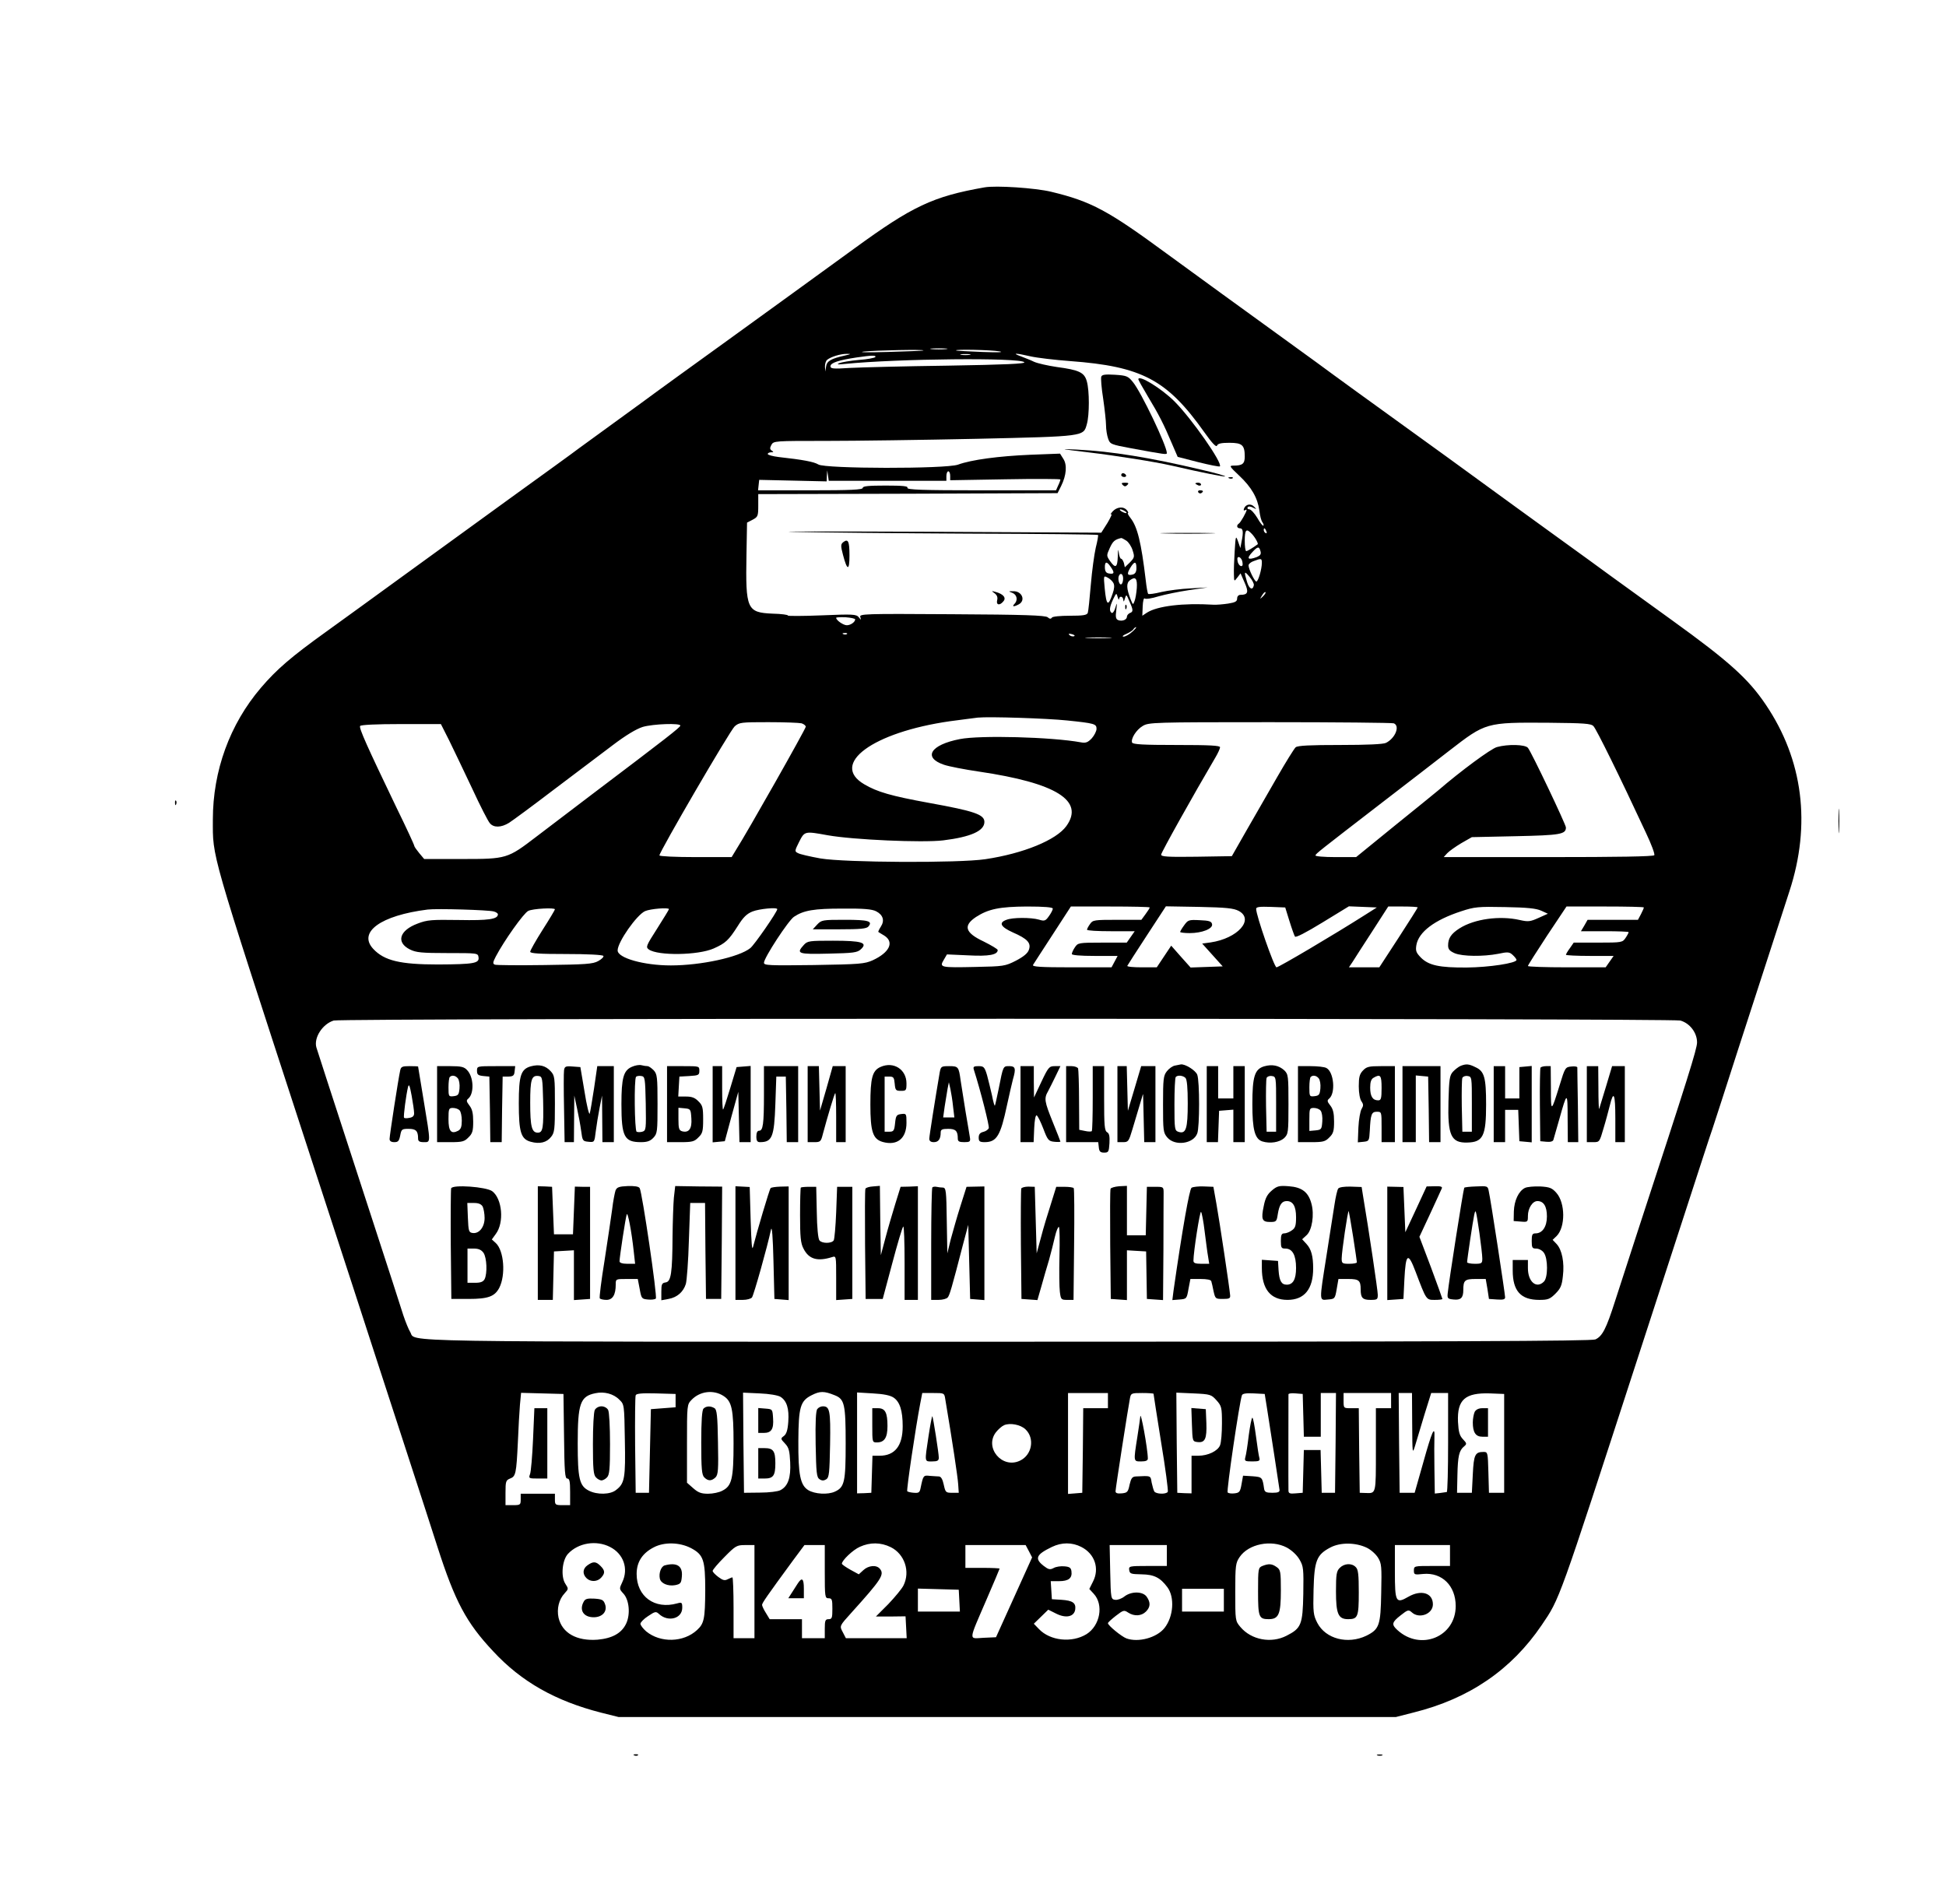 <?xml version="1.0" standalone="no"?>
<!DOCTYPE svg PUBLIC "-//W3C//DTD SVG 20010904//EN"
 "http://www.w3.org/TR/2001/REC-SVG-20010904/DTD/svg10.dtd">
<svg version="1.0" xmlns="http://www.w3.org/2000/svg"
 width="1024pt" height="1002pt" viewBox="0 0 1024 1002"
 preserveAspectRatio="xMidYMid meet">

<g transform="translate(0,1002) scale(0.1,-0.1)"
fill="#000000" stroke="none">
<path d="M5180 9034 c-272 -48 -379 -99 -685 -322 -201 -146 -558 -405 -665
-482 -154 -111 -392 -283 -455 -330 -27 -20 -102 -74 -165 -120 -63 -46 -137
-100 -165 -120 -27 -21 -192 -140 -365 -265 -173 -126 -427 -310 -565 -410
-137 -100 -317 -230 -400 -290 -184 -132 -260 -198 -342 -294 -164 -192 -253
-437 -253 -694 0 -203 -18 -141 476 -1657 69 -212 184 -565 256 -785 71 -220
193 -593 270 -830 77 -236 158 -486 180 -555 92 -286 151 -398 293 -549 149
-161 329 -262 568 -323 l92 -23 2045 0 2045 0 94 24 c293 73 514 225 673 459
97 143 86 114 503 1397 70 215 183 563 252 775 69 212 133 410 144 440 10 30
73 224 139 430 163 501 225 694 266 820 115 352 72 692 -125 983 -91 135 -193
227 -491 442 -151 109 -297 215 -325 235 -27 20 -167 122 -310 225 -143 103
-282 205 -310 225 -46 34 -343 250 -715 518 -80 58 -176 128 -215 157 -38 28
-128 93 -200 145 -172 124 -430 312 -585 425 -309 227 -397 275 -609 326 -83
20 -291 34 -351 23z m-202 -851 c-21 -2 -55 -2 -75 0 -21 2 -4 4 37 4 41 0 58
-2 38 -4z m-119 -7 c-2 -2 -87 -5 -189 -8 -102 -3 -158 -2 -125 2 65 7 321 12
314 6z m401 -5 c26 -5 -12 -6 -90 -3 -74 3 -137 6 -139 8 -8 7 184 3 229 -5z
m-815 -22 c-72 -16 -94 -29 -98 -57 l-4 -27 -2 26 c0 15 5 31 12 36 20 16 70
31 102 31 26 0 25 -1 -10 -9z m658 4 c-13 -2 -33 -2 -45 0 -13 2 -3 4 22 4 25
0 35 -2 23 -4z m319 -8 c35 -8 129 -19 209 -25 378 -28 510 -98 706 -374 41
-58 63 -81 67 -71 4 11 22 15 65 15 68 0 81 -12 81 -73 0 -37 -12 -47 -58 -47
-25 0 -24 -3 29 -53 64 -60 97 -117 106 -184 3 -27 10 -54 16 -61 5 -7 8 -15
5 -18 -3 -3 -18 16 -32 41 -15 25 -34 45 -42 45 -8 0 -12 5 -9 10 4 7 14 6 28
-1 20 -10 21 -10 6 5 -17 18 -44 13 -53 -10 -3 -9 -1 -12 4 -9 6 3 10 4 10 2
0 -10 -32 -67 -41 -72 -14 -9 -11 -25 6 -25 16 0 19 -19 8 -71 l-6 -33 -12 34
c-12 34 -13 32 -18 -50 -3 -47 -5 -102 -4 -123 1 -38 1 -38 18 -16 l17 22 21
-48 c23 -51 18 -65 -21 -65 -11 0 -18 -8 -18 -19 0 -16 -10 -21 -47 -27 -27
-4 -61 -7 -78 -6 -160 10 -296 -7 -350 -42 l-24 -16 2 50 c1 27 6 45 10 41 5
-5 38 0 73 11 35 10 108 25 162 33 l97 14 -89 -5 c-49 -2 -119 -11 -154 -19
-36 -9 -67 -13 -70 -10 -3 2 -9 35 -13 72 -24 201 -44 281 -80 327 -11 14 -17
26 -14 26 4 0 2 7 -5 15 -18 22 -54 18 -76 -7 -10 -12 -13 -18 -7 -14 7 4 -2
-16 -19 -45 l-33 -52 -925 5 c-509 2 -819 2 -690 -1 129 -3 541 -7 914 -9 374
-1 682 -4 684 -7 2 -2 -3 -32 -12 -67 -8 -35 -20 -123 -26 -195 -6 -73 -13
-139 -16 -148 -5 -12 -25 -15 -94 -15 -51 0 -92 -4 -95 -10 -5 -8 -12 -7 -22
2 -13 10 -122 14 -504 16 -465 3 -488 2 -482 -15 5 -17 5 -17 -8 -1 -13 16
-30 17 -196 10 -99 -4 -179 -4 -177 -1 2 4 -34 9 -81 10 -135 6 -142 23 -137
311 l3 168 29 15 c28 15 30 19 30 75 l0 60 788 2 787 3 19 38 c28 57 32 112
11 143 l-17 27 -157 -6 c-165 -7 -309 -26 -380 -52 -65 -23 -700 -22 -735 1
-23 14 -81 25 -208 39 -32 4 -58 11 -58 16 0 5 8 9 18 9 13 0 14 2 3 9 -10 7
-11 13 -2 30 12 21 16 21 289 21 152 0 509 5 792 11 571 13 561 12 579 77 14
48 14 176 0 225 -13 47 -39 60 -159 76 -47 7 -100 19 -118 27 -18 9 -50 21
-70 29 -50 18 -28 18 50 0z m-816 -4 c-3 -4 -42 -12 -87 -15 -45 -4 -91 -12
-103 -17 -15 -7 -7 -8 29 -4 282 28 920 34 945 9 8 -8 -100 -13 -402 -18 -227
-3 -459 -9 -515 -12 -90 -6 -103 -4 -103 9 0 18 44 32 137 46 81 12 105 12 99
2z m65 -651 l309 0 0 25 c0 14 5 25 10 25 6 0 10 -11 10 -24 l0 -23 290 5
c160 3 290 2 290 -1 0 -3 -5 -18 -12 -32 l-11 -25 -393 0 c-311 0 -392 3 -389
13 4 9 -23 12 -115 12 -89 0 -120 -3 -120 -12 0 -10 -62 -13 -276 -13 l-275 0
3 28 3 27 178 -4 177 -4 1 29 2 29 4 -27 4 -28 310 0z m1249 -160 c8 -5 11
-10 5 -10 -5 0 -17 5 -25 10 -8 5 -10 10 -5 10 6 0 17 -5 25 -10z m744 -106
c3 -8 2 -12 -4 -9 -6 3 -10 10 -10 16 0 14 7 11 14 -7z m-80 -10 c18 -17 39
-54 34 -58 -24 -18 -54 -36 -60 -36 -5 0 -8 25 -8 55 0 57 8 66 34 39z m-657
-39 c12 -8 27 -31 33 -51 11 -34 10 -38 -14 -63 l-27 -26 -5 23 c-4 12 -10 22
-15 22 -4 0 -10 15 -12 33 -3 22 -4 15 -5 -20 -2 -60 -12 -66 -41 -25 -19 28
-19 29 -1 69 16 35 26 44 60 52 3 0 15 -6 27 -14z m706 -56 c4 -15 -1 -22 -19
-30 -49 -18 -57 -9 -22 28 26 28 34 29 41 2z m-95 -58 c3 -16 -1 -22 -10 -19
-7 3 -15 15 -16 27 -3 16 1 22 10 19 7 -3 15 -15 16 -27z m102 -3 c0 -32 -19
-98 -29 -98 -9 0 -41 65 -41 85 0 7 12 18 28 23 39 15 42 14 42 -10z m-796
-20 c22 -31 20 -40 -6 -36 -17 2 -23 10 -24 31 -1 33 10 35 30 5z m136 -7 c0
-20 -6 -30 -19 -34 -29 -7 -33 2 -14 34 22 37 33 37 33 0z m618 -90 c-6 -30
-25 -20 -36 17 -17 56 -15 61 13 27 14 -16 24 -36 23 -44z m-688 35 c0 -14 -4
-27 -9 -30 -10 -7 -20 23 -14 42 8 21 23 13 23 -12z m-51 -24 c6 -11 5 -30 -4
-55 -24 -71 -33 -65 -42 28 -6 66 -6 67 15 56 12 -6 26 -19 31 -29z m123 -26
c-2 -26 -7 -57 -12 -69 -8 -21 -8 -21 -20 8 -23 59 -24 87 -4 102 29 21 39 10
36 -41z m664 -44 c-17 -16 -18 -16 -5 5 7 12 15 20 18 17 3 -2 -3 -12 -13 -22z
m-757 -14 c2 19 21 14 22 -5 1 -12 4 -9 8 7 8 24 8 24 24 -14 21 -47 21 -55 2
-62 -8 -4 -15 -12 -15 -19 0 -16 -25 -26 -46 -18 -12 5 -15 16 -10 52 5 42 4
43 -5 13 -5 -18 -14 -30 -19 -27 -14 9 -12 30 7 71 17 35 18 35 24 13 4 -13 7
-18 8 -11z m-1389 -107 c0 -14 -24 -31 -44 -31 -18 0 -56 26 -56 39 0 3 22 4
50 3 27 -2 50 -7 50 -11z m1457 -66 c-15 -14 -36 -25 -45 -25 -9 1 -3 7 14 14
18 8 35 19 38 25 4 6 10 11 14 11 4 0 -6 -12 -21 -25z m-1500 -11 c-3 -3 -12
-4 -19 -1 -8 3 -5 6 6 6 11 1 17 -2 13 -5z m1194 -12 c-7 -2 -18 1 -23 6 -8 8
-4 9 13 5 13 -4 18 -8 10 -11z m187 -9 c-32 -2 -84 -2 -115 0 -32 2 -6 3 57 3
63 0 89 -1 58 -3z m-223 -434 c145 -15 155 -18 155 -44 0 -12 -11 -34 -25 -50
-21 -22 -32 -26 -58 -21 -153 28 -530 38 -636 17 -155 -30 -196 -97 -84 -135
26 -9 109 -25 184 -36 407 -60 557 -153 460 -287 -53 -73 -225 -144 -426 -174
-139 -21 -738 -18 -868 4 -55 10 -108 22 -118 28 -18 9 -18 11 6 59 29 57 29
57 150 35 135 -24 499 -40 608 -27 146 18 217 50 217 97 0 39 -52 57 -290 100
-203 37 -274 58 -342 98 -183 107 45 274 451 332 58 8 124 16 146 19 59 6 366
-4 470 -15z m-1397 -15 c12 -4 22 -12 22 -18 0 -11 -307 -554 -367 -648 l-23
-38 -190 0 c-105 0 -190 4 -190 9 0 19 372 658 396 679 24 21 34 22 177 22 84
0 162 -3 175 -6z m3116 0 c34 -13 9 -78 -41 -103 -14 -7 -99 -11 -240 -11
-161 0 -223 -3 -235 -12 -8 -7 -52 -78 -98 -158 -46 -80 -118 -206 -161 -280
l-77 -135 -186 -3 c-150 -2 -186 0 -186 11 0 11 170 315 286 512 13 22 24 46
24 53 0 9 -52 12 -229 12 -174 0 -230 3 -234 13 -7 20 22 67 56 87 31 19 55
20 669 20 350 0 643 -3 652 -6z m1051 -15 c15 -15 137 -262 276 -561 28 -59
48 -112 44 -118 -4 -7 -194 -10 -557 -10 l-551 0 18 20 c10 11 44 35 74 53
l56 32 231 5 c235 5 264 10 264 46 0 15 -182 398 -200 419 -15 18 -106 20
-163 4 -31 -8 -192 -127 -309 -228 -13 -11 -115 -94 -228 -185 l-204 -166
-109 0 c-60 0 -107 4 -105 9 3 10 16 20 348 276 135 104 295 227 355 274 194
150 193 150 522 148 190 -2 225 -4 238 -18z m-6021 -76 c24 -49 78 -162 121
-253 42 -91 84 -173 93 -182 20 -24 59 -23 100 2 19 12 125 90 235 174 111 84
250 189 310 234 71 54 125 86 159 97 55 16 198 21 198 7 0 -9 -72 -65 -465
-362 -104 -79 -236 -179 -292 -222 -153 -117 -156 -118 -393 -118 l-198 0 -26
31 c-14 17 -26 34 -26 38 0 5 -42 96 -94 202 -154 321 -198 418 -191 429 4 6
84 10 215 10 l210 0 44 -87z m3176 -884 c0 -6 -9 -24 -20 -39 -18 -26 -24 -28
-53 -19 -42 12 -139 12 -171 -1 -42 -15 -31 -37 33 -66 78 -34 98 -56 85 -92
-6 -18 -28 -36 -68 -57 -57 -29 -65 -30 -213 -33 -184 -4 -191 -3 -167 37 l17
29 112 -5 c109 -6 155 3 155 28 0 5 -34 25 -74 45 -98 46 -109 83 -40 129 65
42 124 54 267 55 93 0 137 -4 137 -11z m510 6 c0 -3 -10 -19 -22 -35 l-22 -30
-127 0 c-121 0 -129 -1 -143 -22 -9 -12 -16 -26 -16 -30 0 -5 57 -8 126 -8
l125 0 -21 -30 -21 -30 -129 0 c-125 0 -128 -1 -144 -25 -9 -13 -16 -29 -16
-35 0 -6 44 -10 120 -10 l121 0 -16 -30 -16 -30 -210 0 c-165 0 -209 3 -203
13 4 6 50 78 103 159 l96 148 208 0 c114 0 207 -2 207 -5z m468 -18 c84 -45
-5 -145 -148 -166 l-44 -6 54 -60 54 -60 -84 -3 -85 -3 -51 57 -51 58 -38 -57
-38 -57 -79 0 c-44 0 -78 3 -76 8 2 4 48 76 103 160 l100 153 175 -3 c143 -3
181 -7 208 -21z m267 -53 c12 -39 25 -75 29 -82 4 -7 55 19 145 74 l139 85 74
-3 73 -3 -60 -38 c-165 -105 -456 -277 -468 -277 -12 0 -108 275 -107 308 0
10 19 12 77 10 l76 -3 22 -71z m675 71 c0 -2 -45 -74 -101 -160 l-101 -155
-80 0 -80 0 19 28 c10 16 56 88 103 160 l85 132 78 0 c42 0 77 -2 77 -5z m650
-17 l35 -16 -49 -22 c-44 -20 -55 -21 -99 -11 -105 24 -238 6 -317 -44 -44
-28 -60 -52 -60 -90 0 -20 8 -29 35 -41 41 -17 150 -18 228 -3 51 11 60 10 77
-6 11 -10 20 -22 20 -26 0 -17 -144 -39 -262 -40 -143 -1 -200 11 -241 52 -25
26 -29 35 -24 66 12 69 95 132 236 178 70 23 88 25 231 22 116 -2 164 -7 190
-19z m540 17 c0 -4 -7 -19 -15 -35 l-16 -30 -132 0 -133 0 -17 -30 -18 -30
125 0 c69 0 126 -2 126 -5 0 -3 -7 -17 -16 -30 -16 -24 -19 -25 -144 -25
l-129 0 -20 -29 c-12 -16 -21 -32 -21 -35 0 -3 57 -6 126 -6 l125 0 -21 -30
-21 -30 -205 0 c-112 0 -204 3 -204 7 0 4 46 76 101 160 l102 153 203 0 c112
0 204 -2 204 -5z m-6052 -21 c12 -3 22 -10 22 -15 0 -26 -50 -33 -205 -30
-144 2 -166 1 -218 -19 -96 -36 -114 -99 -40 -136 32 -16 62 -19 198 -19 158
0 160 0 163 -22 5 -32 -25 -37 -213 -38 -200 0 -283 20 -341 82 -82 88 39 176
286 207 48 6 320 -2 348 -10z m322 11 c0 -3 -29 -52 -65 -108 -36 -57 -65
-108 -65 -115 0 -9 49 -12 189 -12 110 0 192 -4 196 -10 3 -5 -9 -17 -27 -27
-29 -16 -65 -18 -282 -21 -136 -2 -255 -1 -262 2 -12 5 -11 12 5 43 43 82 147
229 171 240 24 12 140 18 140 8z m600 1 c0 -3 -28 -48 -62 -102 -58 -91 -61
-97 -44 -110 48 -34 259 -31 341 5 63 28 79 43 127 118 29 47 48 65 78 77 36
14 130 23 130 12 0 -14 -121 -189 -142 -205 -60 -48 -260 -91 -418 -91 -142 0
-280 39 -280 79 0 44 101 188 145 207 28 12 125 20 125 10z m1090 -11 c37 -19
46 -49 25 -81 -9 -14 -15 -27 -13 -28 2 -1 15 -10 31 -19 54 -34 28 -89 -61
-130 -43 -19 -67 -21 -309 -25 -236 -3 -263 -2 -263 12 0 26 129 223 158 242
51 34 105 43 255 43 113 1 155 -3 177 -14z m4232 -575 c50 -14 88 -64 88 -115
0 -34 -47 -184 -311 -990 -43 -132 -97 -298 -120 -370 -47 -147 -67 -186 -104
-203 -20 -9 -771 -12 -3096 -12 -3328 0 -3105 -4 -3141 52 -8 13 -24 52 -36
88 -11 36 -84 261 -162 500 -255 783 -288 885 -295 908 -15 51 32 124 91 142
43 13 7040 12 7086 0z m-5583 -1995 c26 -25 26 -26 29 -212 4 -200 -1 -229
-46 -263 -30 -25 -100 -26 -143 -4 -50 25 -59 63 -59 249 0 210 13 248 93 264
46 10 96 -3 126 -34z m549 19 c43 -28 52 -70 52 -249 0 -186 -9 -224 -59 -249
-16 -9 -50 -16 -75 -16 -36 0 -52 6 -78 29 l-33 29 0 205 c0 204 0 206 24 231
44 46 116 55 169 20z m585 4 c51 -20 57 -48 57 -253 0 -203 -6 -231 -57 -254
-37 -17 -105 -13 -140 8 -42 26 -53 82 -52 259 1 177 10 210 69 240 45 23 66
23 123 0z m-1425 -215 c2 -189 5 -223 17 -223 12 0 15 -15 15 -70 l0 -70 -40
0 c-38 0 -40 2 -40 30 l0 30 -90 0 -90 0 0 -30 c0 -28 -2 -30 -40 -30 l-40 0
0 65 c0 60 2 66 24 75 30 11 33 26 41 190 3 74 8 163 11 198 l6 63 111 -3 112
-3 3 -222z m587 187 l0 -35 -65 -5 -65 -5 -5 -220 -5 -220 -35 0 -35 0 -3 250
c-1 137 0 256 3 263 3 9 30 12 107 10 l103 -3 0 -35z m552 20 c33 -21 46 -62
41 -131 -3 -45 -10 -65 -23 -75 -18 -13 -18 -15 6 -40 20 -21 24 -38 27 -98 4
-81 -11 -126 -51 -147 -12 -7 -60 -13 -107 -13 l-85 -1 -3 264 -2 263 87 -4
c51 -2 97 -10 110 -18z m595 -4 c33 -22 48 -69 48 -151 0 -103 -41 -155 -122
-155 l-37 0 -3 -97 -3 -98 -37 -2 -38 -1 0 265 0 266 83 -5 c56 -3 91 -10 109
-22z m272 -8 c37 -219 66 -412 68 -448 l3 -45 -35 0 c-33 0 -35 2 -44 43 -6
28 -14 42 -25 43 -9 0 -30 2 -48 3 -34 4 -35 2 -48 -60 -5 -28 -10 -31 -36
-29 -16 1 -32 5 -35 8 -5 5 43 329 68 460 l11 57 58 0 c58 0 58 0 63 -32z
m856 -8 l0 -40 -65 0 -65 0 -2 -222 -3 -223 -37 -3 -38 -3 0 265 0 266 105 0
105 0 0 -40z m240 36 c0 -3 18 -118 40 -256 23 -138 38 -255 35 -260 -9 -14
-62 -12 -71 2 -4 7 -10 28 -14 47 -6 37 -2 36 -83 32 -19 -1 -25 -9 -33 -43
-8 -39 -12 -43 -41 -46 -23 -2 -33 1 -33 11 0 15 67 445 76 490 5 26 8 27 65
27 32 0 59 -2 59 -4z m331 -34 c27 -30 29 -38 29 -122 0 -49 -4 -100 -10 -115
-12 -30 -63 -55 -115 -55 l-35 0 0 -99 0 -99 -37 1 -38 2 -3 264 -2 263 91 -4
c88 -4 93 -6 120 -36z m266 -42 c6 -41 23 -151 38 -245 14 -93 27 -177 28
-185 1 -11 -8 -15 -38 -15 -32 0 -40 4 -43 20 -9 62 -10 63 -61 67 l-50 3 -8
-45 c-7 -40 -11 -45 -37 -48 -16 -2 -32 0 -36 5 -7 7 62 475 75 511 3 9 22 12
62 10 l58 -3 12 -75z m191 -37 l3 -113 44 0 45 0 0 115 0 115 40 0 40 0 -2
-262 -3 -263 -35 0 -35 0 -3 113 -3 112 -44 0 -44 0 -3 -112 -3 -113 -37 -3
c-31 -3 -38 0 -38 15 -1 13 0 450 0 506 0 5 17 7 38 5 l37 -3 3 -112z m462 77
l0 -40 -40 0 -40 0 0 -219 c0 -236 2 -229 -55 -227 l-30 1 -3 223 -2 222 -40
0 c-40 0 -40 0 -40 40 l0 40 125 0 125 0 0 -40z m111 -122 c1 -160 1 -162 16
-113 8 28 30 101 49 163 l35 112 44 0 45 0 0 -260 c0 -143 -3 -261 -7 -261 -5
-1 -20 -3 -35 -5 l-28 -3 -2 132 c-1 73 -1 147 0 165 3 67 -14 27 -58 -131
l-46 -162 -39 0 -40 0 -3 263 -2 262 35 0 35 0 1 -162z m484 -103 l0 -260 -40
0 -40 0 -3 108 c-3 103 -3 107 -25 107 -45 0 -52 -14 -57 -117 l-5 -98 -39 0
-39 0 2 93 c2 100 9 130 35 151 15 13 15 16 -6 38 -18 19 -23 38 -26 91 -5
117 37 154 168 150 l75 -3 0 -260z m-2519 74 c50 -47 35 -135 -29 -165 -94
-45 -189 69 -126 150 12 15 31 32 43 37 31 13 86 3 112 -22z m-2186 -619 c71
-36 98 -114 65 -184 -17 -36 -17 -37 5 -61 31 -33 38 -109 15 -158 -24 -51
-73 -78 -151 -85 -110 -8 -186 35 -205 116 -10 47 2 96 32 128 21 23 21 24 4
50 -25 38 -17 125 14 158 54 58 149 73 221 36z m426 -6 c66 -35 75 -62 75
-223 -1 -150 -6 -174 -43 -208 -71 -66 -193 -69 -268 -7 -16 14 -30 32 -30 40
0 7 18 26 40 40 37 25 42 26 58 11 48 -44 122 -24 122 33 0 28 -2 30 -27 23
-118 -33 -213 36 -213 155 0 63 30 109 90 140 55 29 136 27 196 -4z m1051 5
c73 -36 104 -128 67 -202 -9 -18 -45 -61 -80 -98 l-65 -65 78 0 78 1 3 -57 3
-58 -160 0 -160 0 -16 31 c-18 34 -19 32 46 104 157 174 174 200 149 230 -18
22 -60 18 -87 -7 l-24 -22 -44 24 c-25 14 -45 28 -45 32 0 17 58 73 95 89 53
24 109 24 162 -2z m1003 1 c71 -36 97 -114 61 -183 l-19 -38 23 -25 c54 -58
34 -168 -38 -213 -77 -47 -191 -35 -250 27 l-27 28 38 37 38 37 42 -21 c52
-26 95 -16 100 23 4 34 -14 46 -73 50 l-50 3 -3 48 -3 47 44 0 c50 0 70 16 65
52 -2 18 -10 24 -37 26 -19 2 -45 -2 -57 -9 -19 -10 -27 -8 -53 12 -48 38 -39
59 44 99 52 25 106 25 155 0z m1081 -3 c27 -15 53 -39 67 -63 21 -36 22 -48
20 -181 -3 -162 -11 -181 -88 -220 -81 -42 -186 -22 -243 46 -27 32 -27 34
-27 184 0 140 2 153 23 184 47 69 166 93 248 50z m421 -1 c21 -10 47 -33 59
-52 19 -31 20 -46 17 -186 -3 -171 -10 -191 -78 -225 -98 -47 -214 -17 -258
67 -21 41 -23 55 -20 175 4 153 16 184 88 222 53 28 133 27 192 -1z m-3222
-231 l0 -245 -55 0 -55 0 0 160 c0 88 -3 160 -6 160 -3 0 -14 -5 -25 -10 -15
-8 -25 -6 -49 12 -16 12 -30 26 -30 32 0 6 28 39 62 73 59 60 65 63 110 63
l48 0 0 -245z m370 105 c0 -133 1 -140 20 -140 18 0 20 -7 20 -55 0 -48 -2
-55 -20 -55 -17 0 -20 -7 -20 -50 l0 -50 -60 0 -60 0 0 50 0 50 -85 0 -85 0
-20 33 c-11 17 -20 37 -20 42 0 10 25 46 162 233 l61 82 54 0 53 0 0 -140z
m1074 108 l17 -33 -95 -210 -95 -210 -66 -3 c-79 -4 -81 -24 16 201 38 88 69
161 69 163 0 2 -40 4 -90 4 l-90 0 0 60 0 60 158 0 159 0 17 -32z m726 -23 l0
-55 -101 0 c-97 0 -100 -1 -97 -22 3 -19 9 -21 65 -22 66 -1 98 -17 136 -68
39 -53 32 -154 -15 -214 -41 -52 -139 -78 -201 -55 -26 10 -97 68 -97 80 0 4
19 21 42 39 39 30 43 31 64 17 32 -21 70 -19 94 5 24 24 25 48 4 78 -20 29
-81 30 -118 1 -14 -11 -36 -19 -48 -17 -22 3 -23 6 -26 146 l-3 142 151 0 150
0 0 -55z m1490 0 l0 -55 -95 0 c-93 0 -95 0 -95 -24 0 -22 3 -23 49 -18 99 9
171 -62 171 -169 0 -162 -185 -238 -307 -126 -32 29 -29 41 17 77 38 30 42 31
59 16 39 -36 111 -9 111 42 0 60 -61 79 -129 40 -66 -38 -71 -29 -71 132 l0
140 145 0 145 0 0 -55z m-2582 -237 l3 -58 -111 0 -110 0 0 60 0 61 108 -3
107 -3 3 -57z m1392 2 l0 -60 -110 0 -110 0 0 60 0 60 110 0 110 0 0 -60z"/>
<path d="M5795 8038 c-3 -8 1 -60 10 -116 8 -56 15 -119 15 -140 0 -22 5 -53
11 -70 10 -29 14 -31 122 -51 179 -33 187 -34 187 -25 0 38 -136 323 -179 374
-25 31 -33 34 -94 38 -51 3 -68 1 -72 -10z"/>
<path d="M5990 8024 c0 -3 22 -43 49 -88 60 -99 85 -149 126 -246 l32 -74 109
-28 c60 -15 111 -25 113 -22 16 16 -148 251 -239 342 -68 68 -190 143 -190
116z"/>
<path d="M5725 7640 c151 -18 352 -50 440 -70 169 -39 278 -60 282 -57 2 3
-53 19 -124 35 -274 65 -474 97 -653 106 -99 5 -96 4 55 -14z"/>
<path d="M5900 7520 c0 -5 7 -10 16 -10 8 0 12 5 9 10 -3 6 -10 10 -16 10 -5
0 -9 -4 -9 -10z"/>
<path d="M6468 7503 c7 -3 16 -2 19 1 4 3 -2 6 -13 5 -11 0 -14 -3 -6 -6z"/>
<path d="M5908 7468 c9 -9 15 -9 24 0 9 9 7 12 -12 12 -19 0 -21 -3 -12 -12z"/>
<path d="M6290 7476 c0 -2 7 -6 15 -10 8 -3 15 -1 15 4 0 6 -7 10 -15 10 -8 0
-15 -2 -15 -4z"/>
<path d="M6305 7430 c4 -6 11 -8 16 -5 14 9 11 15 -7 15 -8 0 -12 -5 -9 -10z"/>
<path d="M6133 7213 c64 -2 170 -2 235 0 64 1 11 3 -118 3 -129 0 -182 -2
-117 -3z"/>
<path d="M4437 7167 c-13 -11 -14 -18 -1 -67 22 -84 34 -85 34 -3 0 75 -7 90
-33 70z"/>
<path d="M5234 6898 c13 -10 17 -22 13 -37 -6 -25 14 -29 33 -5 16 18 0 38
-40 49 -24 7 -24 6 -6 -7z"/>
<path d="M5328 6900 c24 -10 29 -39 10 -58 -15 -15 -3 -16 23 -2 38 21 16 71
-30 69 -26 0 -26 0 -3 -9z"/>
<path d="M5921 6824 c0 -11 3 -14 6 -6 3 7 2 16 -1 19 -3 4 -6 -2 -5 -13z"/>
<path d="M6231 5151 c-12 -16 -21 -32 -21 -35 0 -3 23 -6 50 -6 65 0 123 23
118 47 -3 15 -15 19 -65 21 -58 3 -62 1 -82 -27z"/>
<path d="M4300 5155 l-23 -25 140 0 c111 0 143 3 153 15 23 28 0 35 -124 35
-118 0 -123 -1 -146 -25z"/>
<path d="M4230 5048 c-42 -46 -32 -50 129 -46 131 3 152 5 171 23 38 35 5 45
-147 45 -123 0 -134 -1 -153 -22z"/>
<path d="M2793 4409 c-52 -15 -63 -48 -63 -194 0 -152 11 -189 63 -203 47 -13
84 -4 107 26 18 22 20 40 20 173 0 139 -1 149 -22 172 -27 30 -61 38 -105 26z
m65 -179 c3 -145 -1 -170 -28 -170 -32 0 -40 32 -40 157 0 125 7 146 45 141
19 -3 20 -12 23 -128z"/>
<path d="M3324 4406 c-43 -19 -54 -58 -54 -196 0 -172 15 -200 103 -200 33 0
49 6 65 23 21 22 22 33 22 178 0 142 -2 157 -20 177 -12 12 -26 22 -33 22 -7
0 -21 2 -32 5 -11 3 -34 -1 -51 -9z m74 -193 c2 -134 2 -142 -18 -148 -11 -3
-24 -3 -30 0 -11 7 -14 277 -3 289 4 4 16 6 28 4 19 -3 20 -11 23 -145z"/>
<path d="M4634 4406 c-44 -19 -54 -58 -54 -198 0 -143 13 -182 65 -197 76 -21
125 18 125 101 0 48 -1 49 -27 46 -25 -3 -29 -8 -33 -48 -4 -40 -8 -45 -30
-45 l-25 0 0 145 0 145 25 0 c22 0 25 -5 28 -37 3 -35 6 -38 33 -38 27 0 29 2
29 39 0 74 -68 117 -136 87z"/>
<path d="M6183 4413 c-13 -2 -32 -16 -43 -30 -18 -23 -20 -40 -20 -174 0 -140
1 -149 23 -175 40 -46 137 -33 157 22 13 33 13 275 0 309 -9 23 -65 58 -87 54
-4 -1 -18 -4 -30 -6z m55 -65 c8 -8 12 -52 12 -133 0 -134 -9 -163 -48 -151
-21 7 -22 12 -22 145 0 76 3 141 7 144 10 11 38 8 51 -5z"/>
<path d="M6652 4409 c-50 -15 -62 -54 -62 -199 0 -134 13 -183 52 -196 41 -13
90 -5 115 17 22 22 23 28 23 179 0 149 -1 157 -22 178 -29 26 -64 33 -106 21z
m63 -199 l0 -145 -25 0 -25 0 -3 134 c-1 74 0 141 3 149 3 7 15 12 27 10 23
-3 23 -5 23 -148z"/>
<path d="M7685 4411 c-11 -5 -29 -19 -40 -31 -17 -19 -20 -39 -23 -155 -5
-180 14 -220 100 -217 82 2 98 35 98 200 0 141 -9 175 -55 196 -36 18 -50 19
-80 7z m60 -201 l0 -145 -25 0 -25 0 -3 134 c-1 74 0 141 3 149 3 7 15 12 27
10 23 -3 23 -5 23 -148z"/>
<path d="M2106 4388 c-10 -44 -56 -343 -56 -361 0 -11 8 -17 25 -17 20 0 25 6
31 35 6 33 9 35 44 35 39 0 50 -11 50 -51 0 -14 7 -19 30 -19 37 0 37 -8 0
216 -16 98 -30 180 -30 182 0 1 -20 2 -45 2 -38 0 -45 -3 -49 -22z m73 -224
c1 -15 -6 -23 -24 -26 -14 -3 -27 -3 -29 1 -4 7 11 120 21 161 5 19 9 9 19
-45 7 -38 13 -80 13 -91z"/>
<path d="M2300 4210 l0 -200 70 0 c62 0 74 3 95 25 21 20 25 34 25 83 0 44 -5
66 -20 85 -16 21 -17 27 -6 36 32 27 29 114 -6 150 -15 17 -31 21 -88 21 l-70
0 0 -200z m109 136 c7 -8 11 -32 9 -53 -3 -33 -7 -38 -30 -41 -27 -3 -28 -2
-28 46 0 27 3 52 7 55 11 11 30 8 42 -7z m9 -168 c7 -7 12 -31 12 -55 0 -32
-5 -45 -19 -53 -37 -19 -51 -3 -51 61 0 55 2 59 23 59 13 0 28 -5 35 -12z"/>
<path d="M2510 4386 c0 -21 6 -25 33 -28 l32 -3 3 -172 2 -173 30 0 30 0 2
173 3 172 30 0 c25 1 31 5 33 28 l3 27 -100 0 c-100 0 -101 0 -101 -24z"/>
<path d="M2968 4388 c-2 -13 -2 -103 0 -200 l3 -178 24 0 25 0 1 123 1 122 14
-65 c8 -36 18 -90 22 -120 7 -53 8 -55 39 -58 31 -3 31 -3 38 55 4 32 13 87
20 123 l13 65 1 -122 1 -123 30 0 30 0 0 200 0 200 -44 0 -43 0 -17 -117 c-10
-65 -20 -125 -23 -133 -3 -8 -16 44 -27 115 l-22 130 -41 3 c-37 3 -42 0 -45
-20z"/>
<path d="M3510 4210 l0 -200 70 0 c62 0 74 3 95 25 22 21 25 33 25 95 0 62 -3
74 -25 95 -18 19 -35 25 -65 25 l-41 0 3 53 3 52 53 3 c48 3 52 5 52 28 0 24
-1 24 -85 24 l-85 0 0 -200z m128 -75 c4 -54 -13 -77 -48 -68 -17 5 -20 14
-20 65 l0 59 33 -3 c31 -3 32 -5 35 -53z"/>
<path d="M3750 4209 l0 -200 32 3 32 3 35 130 36 130 3 -132 3 -133 29 0 30 0
0 201 0 200 -37 -3 -37 -3 -33 -109 c-18 -60 -35 -112 -38 -114 -3 -3 -5 47
-5 111 l0 117 -25 0 -25 0 0 -201z"/>
<path d="M4020 4263 c0 -160 -5 -193 -26 -193 -9 0 -14 -11 -14 -30 0 -23 5
-30 19 -30 64 0 75 27 81 200 l5 145 25 0 25 0 3 -172 2 -173 30 0 30 0 0 200
0 200 -90 0 -90 0 0 -147z"/>
<path d="M4250 4210 l0 -200 35 0 c32 0 35 3 45 43 25 93 60 210 65 215 3 3 5
-54 5 -126 l0 -132 25 0 25 0 0 200 0 200 -34 0 -34 0 -33 -117 -34 -117 -3
117 -3 117 -29 0 -30 0 0 -200z"/>
<path d="M4945 4378 c-23 -135 -55 -336 -55 -350 0 -12 8 -18 24 -18 24 0 36
16 36 51 0 15 7 19 39 19 40 0 51 -11 51 -51 0 -15 7 -19 34 -19 29 0 33 3 30
23 -2 12 -12 74 -23 137 -10 63 -22 137 -26 164 -10 73 -12 76 -61 76 -41 0
-43 -2 -49 -32z m70 -180 l7 -58 -30 0 -29 0 8 58 c5 31 12 73 15 92 l7 35 8
-35 c4 -19 11 -61 14 -92z"/>
<path d="M5124 4393 c37 -116 83 -299 79 -309 -3 -8 -16 -17 -29 -20 -17 -4
-24 -13 -24 -30 0 -20 5 -24 33 -24 62 1 82 34 116 195 12 55 26 116 31 135
17 58 13 70 -19 70 -33 0 -32 2 -56 -120 -10 -47 -18 -86 -20 -88 -2 -2 -9 22
-15 54 -7 32 -19 79 -26 106 -13 44 -18 48 -45 48 -24 0 -29 -3 -25 -17z"/>
<path d="M5370 4210 l0 -200 35 0 34 0 3 73 c2 43 7 70 13 68 6 -3 21 -34 35
-70 23 -61 28 -66 58 -69 17 -2 32 -1 32 1 0 2 -18 48 -40 102 -44 109 -47
125 -25 163 8 15 26 51 40 80 l25 52 -30 0 c-29 0 -34 -6 -70 -82 l-39 -83 -1
83 0 82 -35 0 -35 0 0 -200z"/>
<path d="M5610 4210 l0 -200 84 0 85 0 3 -27 c2 -22 8 -28 28 -28 23 0 25 4
28 49 2 37 -1 52 -12 58 -14 8 -16 35 -16 178 l0 170 -30 0 -30 0 0 -168 c0
-93 -2 -171 -5 -174 -3 -3 -19 -3 -36 1 l-30 6 -1 155 c0 85 -3 161 -5 168 -3
6 -18 12 -34 12 l-29 0 0 -200z"/>
<path d="M5880 4210 l0 -200 30 0 c27 0 30 4 49 68 11 37 28 94 38 127 l18 60
3 -127 3 -128 29 0 30 0 0 200 0 200 -37 0 -38 0 -35 -118 -35 -117 -3 118 -3
117 -24 0 -25 0 0 -200z"/>
<path d="M6350 4210 l0 -200 30 0 29 0 3 83 3 82 38 3 37 3 0 -85 0 -86 30 0
30 0 0 200 0 200 -30 0 -30 0 0 -85 0 -85 -40 0 -40 0 0 85 0 85 -30 0 -30 0
0 -200z"/>
<path d="M6830 4210 l0 -200 70 0 c62 0 74 3 95 25 21 20 25 34 25 83 0 44 -5
66 -20 85 -17 21 -17 27 -6 36 35 29 25 140 -14 161 -10 6 -48 10 -84 10 l-66
0 0 -200z m109 136 c7 -8 11 -32 9 -53 -3 -33 -7 -38 -30 -41 -27 -3 -28 -2
-28 46 0 27 3 52 7 55 11 11 30 8 42 -7z m10 -170 c7 -8 11 -34 9 -58 -3 -40
-5 -43 -35 -46 l-33 -3 0 60 c0 58 1 61 24 61 13 0 29 -6 35 -14z"/>
<path d="M7172 4387 c-18 -19 -22 -35 -22 -83 0 -36 6 -68 14 -79 11 -16 11
-23 1 -40 -7 -11 -15 -55 -17 -98 l-3 -78 30 3 c29 3 30 5 33 58 4 86 9 100
37 100 25 0 25 -1 25 -80 l0 -80 35 0 35 0 0 200 0 200 -73 0 c-64 0 -76 -3
-95 -23z m98 -92 c0 -56 -3 -65 -18 -65 -29 0 -42 21 -42 67 0 29 5 45 18 52
36 21 42 13 42 -54z"/>
<path d="M7380 4210 l0 -200 35 0 35 0 0 176 0 175 33 -3 32 -3 3 -172 2 -173
30 0 30 0 0 200 0 200 -100 0 -100 0 0 -200z"/>
<path d="M7860 4210 l0 -200 30 0 30 0 0 85 0 85 35 0 34 0 3 -82 3 -83 33 -3
32 -3 0 201 0 201 -32 -3 -33 -3 0 -83 0 -82 -37 0 -38 0 0 85 0 85 -30 0 -30
0 0 -200z"/>
<path d="M8106 4402 c-2 -4 -4 -93 -3 -198 l2 -189 33 -3 c20 -2 34 2 36 10 2
7 16 56 31 108 41 147 44 148 44 8 l1 -128 28 0 27 0 -2 192 c-2 106 -3 197
-3 201 0 5 -14 7 -32 5 -31 -3 -33 -6 -61 -98 -45 -145 -46 -145 -46 -17 l-1
117 -24 0 c-14 0 -27 -4 -30 -8z"/>
<path d="M8350 4210 l0 -200 34 0 c33 0 33 1 54 73 12 39 26 93 33 120 20 83
29 62 29 -67 l0 -126 25 0 25 0 0 200 0 200 -33 0 -34 0 -32 -107 c-18 -60
-34 -112 -36 -118 -2 -5 -4 43 -4 108 l-1 117 -30 0 -30 0 0 -200z"/>
<path d="M2374 3767 c-2 -7 -3 -140 -2 -297 l3 -285 91 0 c103 0 137 13 161
58 35 68 25 196 -18 236 l-21 19 21 29 c45 60 34 185 -19 225 -32 23 -208 36
-216 15z m166 -96 c5 -11 10 -38 10 -60 0 -48 -29 -84 -63 -79 -20 3 -22 9
-25 81 l-3 77 35 0 c25 0 38 -6 46 -19z m4 -243 c18 -26 21 -109 6 -139 -8
-14 -21 -19 -50 -19 l-40 0 0 90 0 90 34 0 c25 0 39 -7 50 -22z"/>
<path d="M2830 3479 l0 -299 40 0 39 0 3 128 3 127 53 3 52 3 0 -131 0 -131
43 3 42 3 0 295 0 295 -40 0 -40 1 -5 -126 -5 -125 -50 0 -50 0 -5 125 -5 125
-37 2 -38 1 0 -299z"/>
<path d="M3239 3756 c-4 -12 -13 -57 -18 -101 -6 -44 -24 -165 -40 -269 -17
-104 -28 -193 -25 -198 3 -4 19 -8 35 -8 33 0 49 27 49 81 0 29 0 29 58 29
l58 0 10 -52 c9 -51 11 -53 43 -56 18 -2 37 0 42 5 9 9 -72 560 -85 581 -5 9
-27 12 -63 11 -45 -2 -57 -6 -64 -23z m96 -323 l7 -63 -41 0 c-26 0 -41 5 -41
13 0 22 32 232 38 247 5 15 25 -85 37 -197z"/>
<path d="M3546 3718 c-3 -34 -6 -124 -7 -202 -1 -195 -8 -240 -36 -244 -20 -3
-23 -9 -23 -49 l0 -45 38 7 c45 8 78 37 91 79 5 17 13 120 16 229 l7 197 39 0
39 0 2 -252 3 -253 40 0 40 0 3 295 2 296 -124 1 -123 2 -7 -61z"/>
<path d="M3870 3479 l0 -299 39 0 c21 0 43 6 48 13 9 11 82 270 100 357 5 22
10 -38 13 -165 l5 -200 38 -3 37 -3 0 299 0 299 -44 -1 c-25 -1 -48 -4 -51 -8
-6 -6 -73 -232 -92 -308 -6 -25 -9 14 -13 140 l-5 174 -37 2 -38 2 0 -299z"/>
<path d="M4214 3771 c-2 -2 -4 -68 -4 -145 0 -114 3 -148 18 -176 28 -56 73
-69 150 -45 22 7 22 7 22 -109 l0 -117 43 3 42 3 0 295 0 295 -40 0 -40 0 -5
-135 c-3 -74 -9 -141 -13 -147 -11 -17 -62 -17 -75 0 -7 8 -13 69 -14 148 l-3
134 -38 0 c-21 0 -41 -2 -43 -4z"/>
<path d="M4554 3765 c-3 -6 -3 -138 -2 -295 l3 -285 45 0 45 0 50 187 c27 102
53 190 58 194 4 4 7 -81 7 -189 l0 -197 35 0 35 0 0 299 0 299 -45 -2 -46 -1
-28 -90 c-15 -49 -39 -130 -52 -180 l-24 -90 -3 182 -2 183 -36 -3 c-20 -1
-38 -7 -40 -12z"/>
<path d="M4906 3772 c-3 -3 -6 -137 -6 -299 l0 -293 39 0 c21 0 43 6 48 13 10
12 20 45 80 277 l28 105 5 -195 5 -195 38 -3 37 -3 0 299 0 299 -47 -1 -47 -1
-32 -101 c-18 -56 -40 -135 -51 -175 l-18 -74 -3 173 c-2 155 -4 172 -20 173
-9 0 -25 2 -34 4 -9 2 -19 0 -22 -3z"/>
<path d="M5374 3766 c-2 -6 -3 -139 -2 -296 l3 -285 42 -3 42 -3 21 73 c11 40
29 102 40 138 10 36 24 91 31 122 7 31 17 54 21 52 4 -3 5 -71 3 -152 -2 -81
-1 -166 2 -189 5 -41 7 -43 39 -43 l33 0 3 291 c2 160 1 294 -2 297 -3 4 -24
7 -48 7 l-44 0 -28 -90 c-16 -49 -40 -128 -52 -175 l-23 -85 -5 175 -5 175
-34 1 c-18 0 -35 -5 -37 -10z"/>
<path d="M5844 3765 c-3 -6 -3 -138 -2 -295 l3 -285 43 -3 42 -3 0 131 0 131
50 -3 51 -3 2 -125 2 -125 43 -3 42 -3 2 263 c0 145 1 279 1 298 0 35 0 35
-44 35 l-44 0 -3 -127 -3 -128 -49 0 -50 0 0 130 0 130 -41 -2 c-23 -2 -43 -8
-45 -13z"/>
<path d="M6270 3770 c-11 -7 -48 -215 -95 -543 l-6 -48 38 3 c37 3 38 4 47 56
l10 52 53 0 c34 0 55 -4 57 -12 2 -7 8 -31 12 -53 9 -39 10 -40 49 -40 34 0
40 3 38 20 -3 38 -56 391 -72 480 l-16 90 -51 2 c-27 1 -56 -2 -64 -7z m69
-230 c7 -52 14 -112 18 -132 l6 -38 -42 0 c-31 0 -41 4 -41 16 0 46 34 264 40
257 4 -4 13 -51 19 -103z"/>
<path d="M6693 3756 c-24 -20 -35 -40 -43 -82 -15 -70 -9 -84 33 -84 33 0 35
2 41 42 8 49 21 68 47 68 33 0 49 -28 49 -85 0 -44 -4 -57 -22 -69 -12 -9 -30
-16 -40 -16 -14 0 -18 -8 -18 -40 0 -36 3 -40 24 -40 37 0 56 -35 56 -102 0
-60 -16 -88 -49 -88 -28 0 -39 20 -43 75 l-3 50 -42 3 -43 3 0 -43 c0 -112 46
-168 135 -168 89 0 135 57 135 166 0 64 -10 101 -35 128 l-23 25 24 22 c28 26
41 107 25 165 -16 61 -50 87 -119 92 -51 4 -62 1 -89 -22z"/>
<path d="M7042 3766 c-5 -6 -14 -45 -20 -86 -7 -41 -25 -162 -42 -268 -39
-247 -39 -234 8 -230 36 3 37 4 46 56 l9 52 52 0 c56 0 65 -8 65 -55 0 -44 10
-55 51 -55 36 0 39 2 39 27 0 22 -46 333 -78 523 l-7 44 -57 2 c-33 1 -61 -3
-66 -10z m78 -252 c11 -71 20 -132 20 -136 0 -5 -18 -8 -40 -8 -37 0 -40 2
-40 28 0 34 32 253 37 249 1 -2 12 -62 23 -133z"/>
<path d="M7300 3478 l0 -299 43 3 42 3 5 102 c7 138 19 147 59 41 57 -150 55
-148 101 -148 22 0 40 2 40 5 0 2 -27 77 -60 166 l-61 161 57 122 c31 66 58
127 61 133 4 9 -7 12 -37 11 l-43 -1 -56 -121 -56 -120 -5 119 -5 119 -42 1
-43 1 0 -298z"/>
<path d="M7705 3770 c-5 -8 -82 -500 -87 -555 -3 -27 0 -30 31 -33 38 -4 51 9
51 50 0 51 8 58 65 58 l53 0 9 -52 8 -53 43 -3 c32 -2 42 0 42 12 0 17 -76
515 -86 558 -5 27 -7 28 -66 25 -33 -1 -61 -4 -63 -7z m80 -239 c8 -58 15
-117 15 -133 0 -26 -3 -28 -40 -28 -22 0 -40 4 -40 8 0 14 30 215 37 247 8 38
9 33 28 -94z"/>
<path d="M8024 3769 c-33 -17 -56 -66 -58 -123 l-1 -51 38 -3 c36 -3 37 -2 37
30 0 40 24 78 50 78 33 0 50 -28 50 -81 0 -54 -24 -89 -60 -89 -17 0 -20 -7
-20 -40 0 -36 3 -40 24 -40 14 0 32 -10 40 -22 22 -30 22 -131 0 -152 -39 -39
-84 -1 -84 71 l0 43 -40 0 -40 0 0 -55 c0 -108 42 -155 140 -155 45 0 56 4 85
33 27 27 34 43 39 92 9 72 -5 139 -33 169 l-21 22 21 20 c47 47 46 174 -1 227
-23 26 -35 31 -86 34 -32 1 -68 -2 -80 -8z"/>
<path d="M3130 2601 c-6 -11 -10 -88 -10 -180 0 -132 3 -162 16 -175 8 -9 22
-16 29 -16 7 0 21 7 29 16 13 13 16 43 16 175 0 92 -4 169 -10 180 -6 11 -21
19 -35 19 -14 0 -29 -8 -35 -19z"/>
<path d="M3702 2608 c-8 -8 -12 -63 -12 -179 0 -139 3 -170 16 -183 20 -20 38
-20 59 0 14 14 16 40 13 186 -2 137 -6 171 -18 178 -21 13 -44 12 -58 -2z"/>
<path d="M4301 2606 c-8 -9 -11 -67 -9 -186 3 -152 5 -174 21 -184 12 -8 22
-8 35 0 15 10 17 32 20 184 3 178 -2 200 -38 200 -10 0 -23 -6 -29 -14z"/>
<path d="M2805 2448 c-4 -90 -11 -173 -16 -185 -8 -22 -6 -23 41 -23 l50 0 0
185 0 185 -34 0 -34 0 -7 -162z"/>
<path d="M3990 2546 l0 -66 29 0 c40 0 53 20 49 77 -3 48 -3 48 -40 51 l-38 3
0 -65z"/>
<path d="M3990 2320 l0 -80 33 0 c46 0 57 15 57 80 0 65 -11 80 -57 80 l-33 0
0 -80z"/>
<path d="M4590 2520 c0 -89 0 -90 24 -90 40 0 56 25 56 86 0 71 -12 94 -50 94
l-30 0 0 -90z"/>
<path d="M4886 2463 c-21 -140 -22 -133 19 -133 28 0 35 4 35 20 0 23 -30 213
-34 218 -2 1 -11 -46 -20 -105z"/>
<path d="M6000 2564 c0 -5 -7 -52 -15 -104 -21 -133 -21 -130 20 -130 25 0 35
5 35 15 0 49 -39 263 -40 219z"/>
<path d="M6272 2523 c3 -86 3 -88 29 -91 40 -5 50 17 47 100 l-3 73 -38 3 -38
3 3 -88z"/>
<path d="M6571 2467 c-6 -51 -14 -103 -18 -115 -5 -20 -2 -22 37 -22 35 0 41
3 37 18 -3 9 -11 61 -18 115 -7 53 -15 97 -19 97 -4 0 -12 -42 -19 -93z"/>
<path d="M7760 2591 c-5 -11 -10 -36 -10 -56 0 -52 15 -75 50 -75 l30 0 0 75
0 75 -30 0 c-19 0 -33 -7 -40 -19z"/>
<path d="M3092 1784 c-26 -18 -28 -46 -6 -68 21 -21 57 -20 77 2 22 24 21 38
-3 62 -24 24 -38 25 -68 4z"/>
<path d="M3071 1591 c-24 -44 0 -81 53 -81 46 0 73 31 60 68 -8 23 -15 27 -56
30 -38 2 -49 -1 -57 -17z"/>
<path d="M3498 1783 c-19 -5 -32 -40 -26 -69 5 -26 43 -42 81 -35 29 6 32 11
35 46 5 55 -26 75 -90 58z"/>
<path d="M6643 1780 c-22 -9 -23 -14 -23 -133 0 -136 4 -147 56 -147 53 0 64
26 64 152 0 99 -2 108 -22 122 -25 18 -42 19 -75 6z"/>
<path d="M7050 1770 c-17 -17 -20 -33 -20 -123 0 -120 12 -147 64 -147 51 0
56 12 56 141 0 94 -3 121 -16 133 -21 22 -60 20 -84 -4z"/>
<path d="M4196 1685 c-9 -14 -23 -36 -32 -50 l-16 -25 41 0 41 0 0 50 c0 55
-10 63 -34 25z"/>
<path d="M921 5794 c0 -11 3 -14 6 -6 3 7 2 16 -1 19 -3 4 -6 -2 -5 -13z"/>
<path d="M9674 5700 c0 -58 1 -81 3 -52 2 28 2 76 0 105 -2 28 -3 5 -3 -53z"/>
<path d="M3338 783 c7 -3 16 -2 19 1 4 3 -2 6 -13 5 -11 0 -14 -3 -6 -6z"/>
<path d="M7248 783 c6 -2 18 -2 25 0 6 3 1 5 -13 5 -14 0 -19 -2 -12 -5z"/>
</g>
</svg>
